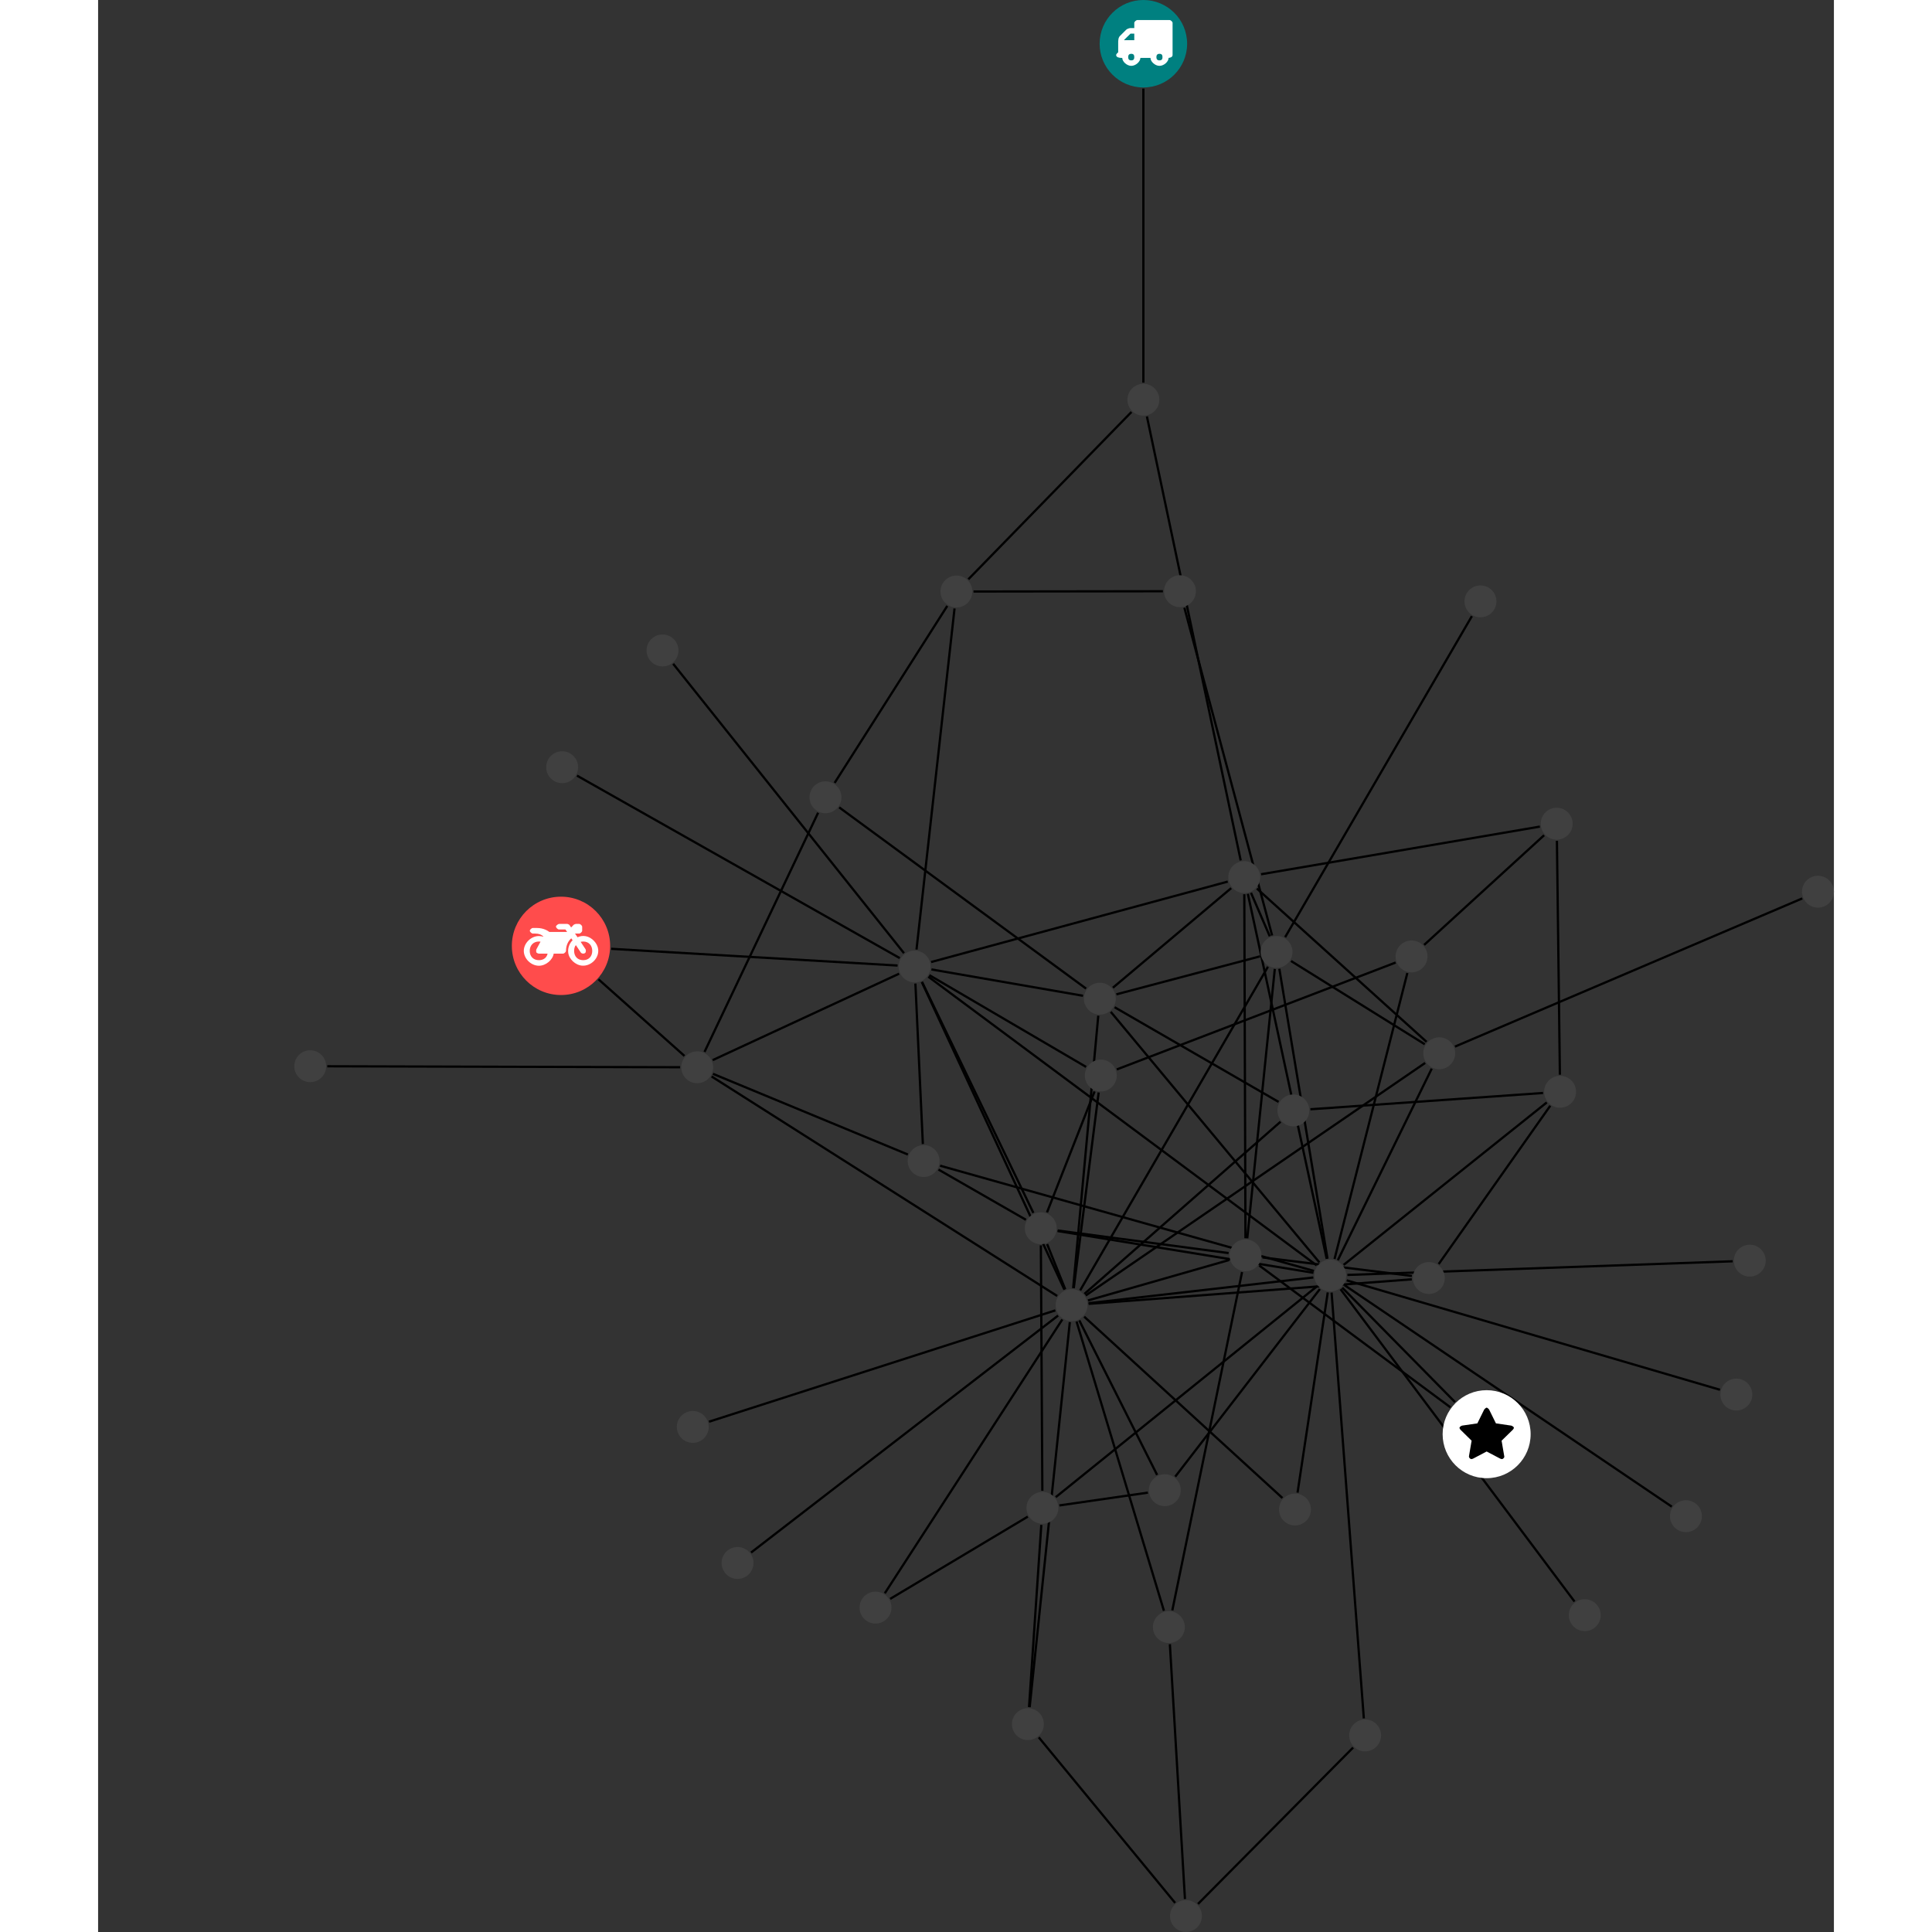 <?xml version="1.0" encoding="UTF-8"?>
<svg xmlns="http://www.w3.org/2000/svg" xmlns:xlink="http://www.w3.org/1999/xlink" width="341.384pt" height="341.384pt" viewBox="-34.666 0.000 306.719 341.384" version="1.1">
<rect x="-34.666" y="0.000" width="306.719" height="341.384" fill="#333333" stroke="none"/>
<defs>
<g>
<symbol overflow="visible" id="glyph0-0">
<path style="stroke:none;" d="M 1.422 -0.75 L 1.422 -7.922 L 3.562 -7.922 L 3.562 -0.891 L 1.422 -0.891 Z M 0.625 0 L 4.531 0 L 4.531 -8.812 L 0.438 -8.812 L 0.438 0 Z M 0.625 0 "/>
</symbol>
<symbol overflow="visible" id="glyph0-1">
<path style="stroke:none;" d="M 3.375 -0.844 C 3.375 -0.453 3.234 -0.266 2.844 -0.266 C 2.469 -0.266 2.297 -0.453 2.297 -0.844 C 2.297 -1.219 2.469 -1.422 2.844 -1.422 C 3.234 -1.422 3.375 -1.219 3.375 -0.844 Z M 1.594 -3.688 L 1.594 -3.859 C 1.594 -3.875 1.578 -3.875 1.594 -3.891 L 2.688 -4.969 C 2.703 -5 2.656 -4.984 2.688 -4.984 L 3.375 -4.984 L 3.375 -3.828 L 1.594 -3.828 Z M 8.359 -0.844 C 8.359 -0.453 8.219 -0.266 7.828 -0.266 C 7.453 -0.266 7.281 -0.453 7.281 -0.844 C 7.281 -1.219 7.453 -1.422 7.828 -1.422 C 8.219 -1.422 8.359 -1.219 8.359 -0.844 Z M 10.141 -6.891 C 10.141 -7.094 9.812 -7.391 9.609 -7.391 L 3.922 -7.391 C 3.719 -7.391 3.375 -7.094 3.375 -6.891 L 3.375 -5.969 L 2.672 -5.969 C 2.469 -5.969 2.078 -5.812 1.938 -5.672 L 0.844 -4.578 C 0.531 -4.266 0.531 -3.734 0.531 -3.328 L 0.531 -1.688 C 0.516 -1.688 0.172 -1.391 0.172 -1.203 C 0.172 -0.781 0.781 -0.703 1.062 -0.703 L 1.25 -0.703 C 1.25 -0.047 2.062 0.703 2.844 0.703 C 3.641 0.703 4.453 -0.047 4.453 -0.703 L 6.234 -0.703 C 6.234 -0.047 7.047 0.703 7.828 0.703 C 8.625 0.703 9.438 -0.047 9.438 -0.703 C 9.547 -0.703 10.141 -0.781 10.141 -1.203 Z M 10.141 -6.891 "/>
</symbol>
<symbol overflow="visible" id="glyph0-2">
<path style="stroke:none;" d="M 12.969 -2.906 C 12.844 -3.984 11.859 -5.016 10.781 -5.219 C 10.234 -5.328 9.703 -5.219 9.328 -5.031 L 8.875 -5.688 L 9.609 -5.688 C 9.812 -5.688 10.141 -5.984 10.141 -6.188 L 10.141 -6.891 C 10.141 -7.094 9.812 -7.391 9.609 -7.391 L 9.047 -7.391 C 8.969 -7.391 8.734 -7.312 8.656 -7.25 L 8.188 -6.766 L 7.891 -7.203 C 7.828 -7.281 7.594 -7.391 7.484 -7.391 L 6.078 -7.391 C 5.906 -7.391 5.547 -7.125 5.516 -6.953 C 5.484 -6.734 5.828 -6.406 6.047 -6.406 L 7.188 -6.406 L 7.484 -5.969 L 4.344 -5.969 C 4.141 -6.125 3.375 -6.672 2.141 -6.672 L 1.422 -6.672 C 1.219 -6.672 0.891 -6.375 0.891 -6.188 C 0.891 -5.984 1.219 -5.688 1.422 -5.688 L 1.781 -5.688 C 2.484 -5.688 2.906 -5.516 3.281 -5.188 L 3.25 -5.141 C 3.078 -5.188 2.797 -5.25 2.5 -5.25 C 1.109 -5.25 -0.172 -4 -0.172 -2.625 C -0.172 -1.25 1.109 0 2.5 0 C 3.75 0 4.953 -1.062 5.109 -2.141 L 6.766 -2.141 C 6.969 -2.141 7.281 -2.438 7.281 -2.625 C 7.281 -3.609 7.688 -4.391 8.219 -4.844 L 8.453 -4.5 C 7.969 -4.062 7.578 -3.203 7.672 -2.359 C 7.781 -1.172 8.969 -0.094 10.141 -0.016 C 11.703 0.094 13.156 -1.344 12.969 -2.906 Z M 2.5 -0.984 C 1.516 -0.984 0.875 -1.641 0.875 -2.625 C 0.875 -3.594 1.516 -4.281 2.5 -4.281 C 2.672 -4.281 2.844 -4.234 2.781 -4.25 L 2.047 -2.891 C 2 -2.781 2 -2.469 2.047 -2.359 C 2.125 -2.25 2.375 -2.141 2.5 -2.141 L 4.031 -2.141 C 3.891 -1.453 3.344 -0.984 2.5 -0.984 Z M 10.328 -0.984 C 9.344 -0.984 8.719 -1.641 8.719 -2.625 C 8.719 -3.109 8.859 -3.469 9.031 -3.641 L 9.906 -2.328 C 9.969 -2.219 10.203 -2.141 10.328 -2.141 C 10.391 -2.141 10.594 -2.188 10.641 -2.234 C 10.812 -2.344 10.844 -2.75 10.734 -2.922 L 9.875 -4.219 C 9.859 -4.219 10.094 -4.281 10.328 -4.281 C 11.297 -4.281 11.922 -3.594 11.922 -2.625 C 11.922 -1.641 11.297 -0.984 10.328 -0.984 Z M 10.328 -0.984 "/>
</symbol>
<symbol overflow="visible" id="glyph0-3">
<path style="stroke:none;" d="M 9.438 -5.078 C 9.438 -5.25 9.078 -5.453 8.938 -5.469 L 6.266 -5.859 L 5.078 -8.266 C 5.031 -8.375 4.75 -8.641 4.625 -8.641 C 4.5 -8.641 4.234 -8.375 4.172 -8.266 L 2.984 -5.859 L 0.312 -5.469 C 0.172 -5.453 -0.172 -5.25 -0.172 -5.078 C -0.172 -4.969 -0.062 -4.781 0.016 -4.719 L 1.969 -2.797 L 1.5 -0.062 C 1.5 -0.016 1.5 0.016 1.5 0.047 C 1.5 0.203 1.75 0.453 1.906 0.453 C 1.984 0.453 2.188 0.406 2.25 0.359 L 4.625 -0.891 L 7 0.359 C 7.062 0.406 7.266 0.453 7.344 0.453 C 7.5 0.453 7.75 0.203 7.75 0.047 C 7.75 0.016 7.75 -0.016 7.734 -0.062 L 7.266 -2.797 L 9.234 -4.719 C 9.297 -4.781 9.438 -4.969 9.438 -5.078 Z M 9.438 -5.078 "/>
</symbol>
</g>
<clipPath id="clip1">
  <path d="M 154 303 L 193 303 L 193 341.383 L 154 341.383 Z M 154 303 "/>
</clipPath>
<clipPath id="clip2">
  <path d="M 199 153 L 272.055 153 L 272.055 191 L 199 191 Z M 199 153 "/>
</clipPath>
<clipPath id="clip3">
  <path d="M 149 284 L 164 284 L 164 341.383 L 149 341.383 Z M 149 284 "/>
</clipPath>
<clipPath id="clip4">
  <path d="M 125 301 L 162 301 L 162 341.383 L 125 341.383 Z M 125 301 "/>
</clipPath>
<clipPath id="clip5">
  <path d="M 266 154 L 272.055 154 L 272.055 161 L 266 161 Z M 266 154 "/>
</clipPath>
<clipPath id="clip6">
  <path d="M 154 335 L 161 335 L 161 341.383 L 154 341.383 Z M 154 335 "/>
</clipPath>
</defs>
<g id="surface1">
<path style="fill:none;stroke-width:0.399;stroke-linecap:butt;stroke-linejoin:miter;stroke:rgb(0%,0%,0%);stroke-opacity:1;stroke-miterlimit:10;" d="M 0 -7.927 L 0 -59.884 " transform="matrix(1,0,0,-1,150.035,7.729)"/>
<path style="fill:none;stroke-width:0.399;stroke-linecap:butt;stroke-linejoin:miter;stroke:rgb(0%,0%,0%);stroke-opacity:1;stroke-miterlimit:10;" d="M -54.555 -130.607 L -34.652 -99.337 " transform="matrix(1,0,0,-1,150.035,7.729)"/>
<path style="fill:none;stroke-width:0.399;stroke-linecap:butt;stroke-linejoin:miter;stroke:rgb(0%,0%,0%);stroke-opacity:1;stroke-miterlimit:10;" d="M -53.742 -134.939 L -10.125 -166.955 " transform="matrix(1,0,0,-1,150.035,7.729)"/>
<path style="fill:none;stroke-width:0.399;stroke-linecap:butt;stroke-linejoin:miter;stroke:rgb(0%,0%,0%);stroke-opacity:1;stroke-miterlimit:10;" d="M -57.472 -135.88 L -77.543 -178.138 " transform="matrix(1,0,0,-1,150.035,7.729)"/>
<path style="fill:none;stroke-width:0.399;stroke-linecap:butt;stroke-linejoin:miter;stroke:rgb(0%,0%,0%);stroke-opacity:1;stroke-miterlimit:10;" d="M -100.078 -129.326 L -43.047 -161.568 " transform="matrix(1,0,0,-1,150.035,7.729)"/>
<path style="fill:none;stroke-width:0.399;stroke-linecap:butt;stroke-linejoin:miter;stroke:rgb(0%,0%,0%);stroke-opacity:1;stroke-miterlimit:10;" d="M -96.273 -165.322 L -81.09 -178.853 " transform="matrix(1,0,0,-1,150.035,7.729)"/>
<path style="fill:none;stroke-width:0.399;stroke-linecap:butt;stroke-linejoin:miter;stroke:rgb(0%,0%,0%);stroke-opacity:1;stroke-miterlimit:10;" d="M -94.035 -159.927 L -43.433 -162.88 " transform="matrix(1,0,0,-1,150.035,7.729)"/>
<path style="fill:none;stroke-width:0.399;stroke-linecap:butt;stroke-linejoin:miter;stroke:rgb(0%,0%,0%);stroke-opacity:1;stroke-miterlimit:10;" d="M -76.75 -243.486 L -15.555 -223.814 " transform="matrix(1,0,0,-1,150.035,7.729)"/>
<path style="fill:none;stroke-width:0.399;stroke-linecap:butt;stroke-linejoin:miter;stroke:rgb(0%,0%,0%);stroke-opacity:1;stroke-miterlimit:10;" d="M 104.137 -215.138 L 36.047 -217.552 " transform="matrix(1,0,0,-1,150.035,7.729)"/>
<path style="fill:none;stroke-width:0.399;stroke-linecap:butt;stroke-linejoin:miter;stroke:rgb(0%,0%,0%);stroke-opacity:1;stroke-miterlimit:10;" d="M -2.105 -65.064 L -30.926 -94.63 " transform="matrix(1,0,0,-1,150.035,7.729)"/>
<path style="fill:none;stroke-width:0.399;stroke-linecap:butt;stroke-linejoin:miter;stroke:rgb(0%,0%,0%);stroke-opacity:1;stroke-miterlimit:10;" d="M 0.625 -65.853 L 17.199 -144.306 " transform="matrix(1,0,0,-1,150.035,7.729)"/>
<path style="fill:none;stroke-width:0.399;stroke-linecap:butt;stroke-linejoin:miter;stroke:rgb(0%,0%,0%);stroke-opacity:1;stroke-miterlimit:10;" d="M 54.25 -240.943 L 20.473 -215.88 " transform="matrix(1,0,0,-1,150.035,7.729)"/>
<path style="fill:none;stroke-width:0.399;stroke-linecap:butt;stroke-linejoin:miter;stroke:rgb(0%,0%,0%);stroke-opacity:1;stroke-miterlimit:10;" d="M 55.059 -240.013 L 35.149 -219.806 " transform="matrix(1,0,0,-1,150.035,7.729)"/>
<path style="fill:none;stroke-width:0.399;stroke-linecap:butt;stroke-linejoin:miter;stroke:rgb(0%,0%,0%);stroke-opacity:1;stroke-miterlimit:10;" d="M -69.32 -266.607 L -15.07 -224.732 " transform="matrix(1,0,0,-1,150.035,7.729)"/>
<path style="fill:none;stroke-width:0.399;stroke-linecap:butt;stroke-linejoin:miter;stroke:rgb(0%,0%,0%);stroke-opacity:1;stroke-miterlimit:10;" d="M -83.086 -109.564 L -42.301 -160.697 " transform="matrix(1,0,0,-1,150.035,7.729)"/>
<path style="fill:none;stroke-width:0.399;stroke-linecap:butt;stroke-linejoin:miter;stroke:rgb(0%,0%,0%);stroke-opacity:1;stroke-miterlimit:10;" d="M 73.074 -140.837 L 73.598 -182.169 " transform="matrix(1,0,0,-1,150.035,7.729)"/>
<path style="fill:none;stroke-width:0.399;stroke-linecap:butt;stroke-linejoin:miter;stroke:rgb(0%,0%,0%);stroke-opacity:1;stroke-miterlimit:10;" d="M 70.809 -139.857 L 49.613 -159.236 " transform="matrix(1,0,0,-1,150.035,7.729)"/>
<path style="fill:none;stroke-width:0.399;stroke-linecap:butt;stroke-linejoin:miter;stroke:rgb(0%,0%,0%);stroke-opacity:1;stroke-miterlimit:10;" d="M 70.063 -138.33 L 20.801 -146.751 " transform="matrix(1,0,0,-1,150.035,7.729)"/>
<g clip-path="url(#clip1)" clip-rule="nonzero">
<path style="fill:none;stroke-width:0.399;stroke-linecap:butt;stroke-linejoin:miter;stroke:rgb(0%,0%,0%);stroke-opacity:1;stroke-miterlimit:10;" d="M 37.059 -301.064 L 9.652 -328.701 " transform="matrix(1,0,0,-1,150.035,7.729)"/>
</g>
<path style="fill:none;stroke-width:0.399;stroke-linecap:butt;stroke-linejoin:miter;stroke:rgb(0%,0%,0%);stroke-opacity:1;stroke-miterlimit:10;" d="M 38.957 -295.916 L 33.258 -220.666 " transform="matrix(1,0,0,-1,150.035,7.729)"/>
<path style="fill:none;stroke-width:0.399;stroke-linecap:butt;stroke-linejoin:miter;stroke:rgb(0%,0%,0%);stroke-opacity:1;stroke-miterlimit:10;" d="M 0.801 -256.017 L -14.848 -258.279 " transform="matrix(1,0,0,-1,150.035,7.729)"/>
<path style="fill:none;stroke-width:0.399;stroke-linecap:butt;stroke-linejoin:miter;stroke:rgb(0%,0%,0%);stroke-opacity:1;stroke-miterlimit:10;" d="M 2.43 -252.892 L -11.324 -225.583 " transform="matrix(1,0,0,-1,150.035,7.729)"/>
<path style="fill:none;stroke-width:0.399;stroke-linecap:butt;stroke-linejoin:miter;stroke:rgb(0%,0%,0%);stroke-opacity:1;stroke-miterlimit:10;" d="M 5.629 -253.197 L 31.188 -220.048 " transform="matrix(1,0,0,-1,150.035,7.729)"/>
<path style="fill:none;stroke-width:0.399;stroke-linecap:butt;stroke-linejoin:miter;stroke:rgb(0%,0%,0%);stroke-opacity:1;stroke-miterlimit:10;" d="M 76.184 -275.263 L 34.84 -220.072 " transform="matrix(1,0,0,-1,150.035,7.729)"/>
<path style="fill:none;stroke-width:0.399;stroke-linecap:butt;stroke-linejoin:miter;stroke:rgb(0%,0%,0%);stroke-opacity:1;stroke-miterlimit:10;" d="M -4.703 -181.24 L 44.57 -162.353 " transform="matrix(1,0,0,-1,150.035,7.729)"/>
<path style="fill:none;stroke-width:0.399;stroke-linecap:butt;stroke-linejoin:miter;stroke:rgb(0%,0%,0%);stroke-opacity:1;stroke-miterlimit:10;" d="M -8.625 -185.13 L -17.027 -206.498 " transform="matrix(1,0,0,-1,150.035,7.729)"/>
<path style="fill:none;stroke-width:0.399;stroke-linecap:butt;stroke-linejoin:miter;stroke:rgb(0%,0%,0%);stroke-opacity:1;stroke-miterlimit:10;" d="M -10.125 -180.794 L -37.816 -164.58 " transform="matrix(1,0,0,-1,150.035,7.729)"/>
<path style="fill:none;stroke-width:0.399;stroke-linecap:butt;stroke-linejoin:miter;stroke:rgb(0%,0%,0%);stroke-opacity:1;stroke-miterlimit:10;" d="M -7.902 -185.314 L -12.301 -219.896 " transform="matrix(1,0,0,-1,150.035,7.729)"/>
<g clip-path="url(#clip2)" clip-rule="nonzero">
<path style="fill:none;stroke-width:0.399;stroke-linecap:butt;stroke-linejoin:miter;stroke:rgb(0%,0%,0%);stroke-opacity:1;stroke-miterlimit:10;" d="M 116.426 -151.021 L 55.055 -177.205 " transform="matrix(1,0,0,-1,150.035,7.729)"/>
</g>
<path style="fill:none;stroke-width:0.399;stroke-linecap:butt;stroke-linejoin:miter;stroke:rgb(0%,0%,0%);stroke-opacity:1;stroke-miterlimit:10;" d="M 93.371 -258.498 L 35.531 -219.349 " transform="matrix(1,0,0,-1,150.035,7.729)"/>
<g clip-path="url(#clip3)" clip-rule="nonzero">
<path style="fill:none;stroke-width:0.399;stroke-linecap:butt;stroke-linejoin:miter;stroke:rgb(0%,0%,0%);stroke-opacity:1;stroke-miterlimit:10;" d="M 4.684 -282.798 L 7.348 -327.83 " transform="matrix(1,0,0,-1,150.035,7.729)"/>
</g>
<path style="fill:none;stroke-width:0.399;stroke-linecap:butt;stroke-linejoin:miter;stroke:rgb(0%,0%,0%);stroke-opacity:1;stroke-miterlimit:10;" d="M 5.113 -276.83 L 17.438 -217.041 " transform="matrix(1,0,0,-1,150.035,7.729)"/>
<path style="fill:none;stroke-width:0.399;stroke-linecap:butt;stroke-linejoin:miter;stroke:rgb(0%,0%,0%);stroke-opacity:1;stroke-miterlimit:10;" d="M 3.633 -276.896 L -11.808 -225.779 " transform="matrix(1,0,0,-1,150.035,7.729)"/>
<path style="fill:none;stroke-width:0.399;stroke-linecap:butt;stroke-linejoin:miter;stroke:rgb(0%,0%,0%);stroke-opacity:1;stroke-miterlimit:10;" d="M -41.613 -196.275 L -76.051 -182.017 " transform="matrix(1,0,0,-1,150.035,7.729)"/>
<path style="fill:none;stroke-width:0.399;stroke-linecap:butt;stroke-linejoin:miter;stroke:rgb(0%,0%,0%);stroke-opacity:1;stroke-miterlimit:10;" d="M -36.207 -198.931 L -20.75 -207.806 " transform="matrix(1,0,0,-1,150.035,7.729)"/>
<path style="fill:none;stroke-width:0.399;stroke-linecap:butt;stroke-linejoin:miter;stroke:rgb(0%,0%,0%);stroke-opacity:1;stroke-miterlimit:10;" d="M -38.965 -194.416 L -40.281 -166.068 " transform="matrix(1,0,0,-1,150.035,7.729)"/>
<path style="fill:none;stroke-width:0.399;stroke-linecap:butt;stroke-linejoin:miter;stroke:rgb(0%,0%,0%);stroke-opacity:1;stroke-miterlimit:10;" d="M -35.922 -198.248 L 30.125 -216.841 " transform="matrix(1,0,0,-1,150.035,7.729)"/>
<path style="fill:none;stroke-width:0.399;stroke-linecap:butt;stroke-linejoin:miter;stroke:rgb(0%,0%,0%);stroke-opacity:1;stroke-miterlimit:10;" d="M 71.899 -187.654 L 52.18 -215.634 " transform="matrix(1,0,0,-1,150.035,7.729)"/>
<path style="fill:none;stroke-width:0.399;stroke-linecap:butt;stroke-linejoin:miter;stroke:rgb(0%,0%,0%);stroke-opacity:1;stroke-miterlimit:10;" d="M 70.625 -185.4 L 29.516 -188.279 " transform="matrix(1,0,0,-1,150.035,7.729)"/>
<path style="fill:none;stroke-width:0.399;stroke-linecap:butt;stroke-linejoin:miter;stroke:rgb(0%,0%,0%);stroke-opacity:1;stroke-miterlimit:10;" d="M 71.278 -187.072 L 35.387 -215.775 " transform="matrix(1,0,0,-1,150.035,7.729)"/>
<g clip-path="url(#clip4)" clip-rule="nonzero">
<path style="fill:none;stroke-width:0.399;stroke-linecap:butt;stroke-linejoin:miter;stroke:rgb(0%,0%,0%);stroke-opacity:1;stroke-miterlimit:10;" d="M 5.61 -328.513 L -18.484 -299.259 " transform="matrix(1,0,0,-1,150.035,7.729)"/>
</g>
<path style="fill:none;stroke-width:0.399;stroke-linecap:butt;stroke-linejoin:miter;stroke:rgb(0%,0%,0%);stroke-opacity:1;stroke-miterlimit:10;" d="M 58.047 -101.142 L 25.047 -157.876 " transform="matrix(1,0,0,-1,150.035,7.729)"/>
<path style="fill:none;stroke-width:0.399;stroke-linecap:butt;stroke-linejoin:miter;stroke:rgb(0%,0%,0%);stroke-opacity:1;stroke-miterlimit:10;" d="M -144.203 -180.681 L -81.855 -180.853 " transform="matrix(1,0,0,-1,150.035,7.729)"/>
<path style="fill:none;stroke-width:0.399;stroke-linecap:butt;stroke-linejoin:miter;stroke:rgb(0%,0%,0%);stroke-opacity:1;stroke-miterlimit:10;" d="M 24.567 -256.966 L -10.457 -224.927 " transform="matrix(1,0,0,-1,150.035,7.729)"/>
<path style="fill:none;stroke-width:0.399;stroke-linecap:butt;stroke-linejoin:miter;stroke:rgb(0%,0%,0%);stroke-opacity:1;stroke-miterlimit:10;" d="M 27.242 -256.021 L 32.582 -220.642 " transform="matrix(1,0,0,-1,150.035,7.729)"/>
<path style="fill:none;stroke-width:0.399;stroke-linecap:butt;stroke-linejoin:miter;stroke:rgb(0%,0%,0%);stroke-opacity:1;stroke-miterlimit:10;" d="M -30.015 -96.791 L 3.449 -96.744 " transform="matrix(1,0,0,-1,150.035,7.729)"/>
<path style="fill:none;stroke-width:0.399;stroke-linecap:butt;stroke-linejoin:miter;stroke:rgb(0%,0%,0%);stroke-opacity:1;stroke-miterlimit:10;" d="M -33.367 -99.791 L -40.086 -160.056 " transform="matrix(1,0,0,-1,150.035,7.729)"/>
<path style="fill:none;stroke-width:0.399;stroke-linecap:butt;stroke-linejoin:miter;stroke:rgb(0%,0%,0%);stroke-opacity:1;stroke-miterlimit:10;" d="M -20.426 -260.259 L -44.742 -274.791 " transform="matrix(1,0,0,-1,150.035,7.729)"/>
<path style="fill:none;stroke-width:0.399;stroke-linecap:butt;stroke-linejoin:miter;stroke:rgb(0%,0%,0%);stroke-opacity:1;stroke-miterlimit:10;" d="M -18.035 -261.72 L -20.203 -293.919 " transform="matrix(1,0,0,-1,150.035,7.729)"/>
<path style="fill:none;stroke-width:0.399;stroke-linecap:butt;stroke-linejoin:miter;stroke:rgb(0%,0%,0%);stroke-opacity:1;stroke-miterlimit:10;" d="M -17.851 -255.693 L -18.113 -212.326 " transform="matrix(1,0,0,-1,150.035,7.729)"/>
<path style="fill:none;stroke-width:0.399;stroke-linecap:butt;stroke-linejoin:miter;stroke:rgb(0%,0%,0%);stroke-opacity:1;stroke-miterlimit:10;" d="M -15.484 -256.814 L 30.684 -219.552 " transform="matrix(1,0,0,-1,150.035,7.729)"/>
<path style="fill:none;stroke-width:0.399;stroke-linecap:butt;stroke-linejoin:miter;stroke:rgb(0%,0%,0%);stroke-opacity:1;stroke-miterlimit:10;" d="M -5.078 -170.251 L 23.891 -186.978 " transform="matrix(1,0,0,-1,150.035,7.729)"/>
<path style="fill:none;stroke-width:0.399;stroke-linecap:butt;stroke-linejoin:miter;stroke:rgb(0%,0%,0%);stroke-opacity:1;stroke-miterlimit:10;" d="M -5.383 -166.798 L 15.516 -149.205 " transform="matrix(1,0,0,-1,150.035,7.729)"/>
<path style="fill:none;stroke-width:0.399;stroke-linecap:butt;stroke-linejoin:miter;stroke:rgb(0%,0%,0%);stroke-opacity:1;stroke-miterlimit:10;" d="M -4.773 -167.97 L 20.61 -161.255 " transform="matrix(1,0,0,-1,150.035,7.729)"/>
<path style="fill:none;stroke-width:0.399;stroke-linecap:butt;stroke-linejoin:miter;stroke:rgb(0%,0%,0%);stroke-opacity:1;stroke-miterlimit:10;" d="M -10.664 -168.224 L -37.445 -163.572 " transform="matrix(1,0,0,-1,150.035,7.729)"/>
<path style="fill:none;stroke-width:0.399;stroke-linecap:butt;stroke-linejoin:miter;stroke:rgb(0%,0%,0%);stroke-opacity:1;stroke-miterlimit:10;" d="M -7.969 -171.744 L -12.406 -219.884 " transform="matrix(1,0,0,-1,150.035,7.729)"/>
<path style="fill:none;stroke-width:0.399;stroke-linecap:butt;stroke-linejoin:miter;stroke:rgb(0%,0%,0%);stroke-opacity:1;stroke-miterlimit:10;" d="M -5.762 -171.06 L 31.102 -215.341 " transform="matrix(1,0,0,-1,150.035,7.729)"/>
<path style="fill:none;stroke-width:0.399;stroke-linecap:butt;stroke-linejoin:miter;stroke:rgb(0%,0%,0%);stroke-opacity:1;stroke-miterlimit:10;" d="M 47.445 -217.728 L 21.043 -214.455 " transform="matrix(1,0,0,-1,150.035,7.729)"/>
<path style="fill:none;stroke-width:0.399;stroke-linecap:butt;stroke-linejoin:miter;stroke:rgb(0%,0%,0%);stroke-opacity:1;stroke-miterlimit:10;" d="M 47.43 -218.326 L -9.672 -222.662 " transform="matrix(1,0,0,-1,150.035,7.729)"/>
<path style="fill:none;stroke-width:0.399;stroke-linecap:butt;stroke-linejoin:miter;stroke:rgb(0%,0%,0%);stroke-opacity:1;stroke-miterlimit:10;" d="M 24.238 -190.478 L -10.414 -220.9 " transform="matrix(1,0,0,-1,150.035,7.729)"/>
<path style="fill:none;stroke-width:0.399;stroke-linecap:butt;stroke-linejoin:miter;stroke:rgb(0%,0%,0%);stroke-opacity:1;stroke-miterlimit:10;" d="M -45.691 -273.806 L -14.324 -225.419 " transform="matrix(1,0,0,-1,150.035,7.729)"/>
<path style="fill:none;stroke-width:0.399;stroke-linecap:butt;stroke-linejoin:miter;stroke:rgb(0%,0%,0%);stroke-opacity:1;stroke-miterlimit:10;" d="M 101.887 -237.845 L 35.926 -218.509 " transform="matrix(1,0,0,-1,150.035,7.729)"/>
<path style="fill:none;stroke-width:0.399;stroke-linecap:butt;stroke-linejoin:miter;stroke:rgb(0%,0%,0%);stroke-opacity:1;stroke-miterlimit:10;" d="M -20.09 -293.927 L -12.996 -225.888 " transform="matrix(1,0,0,-1,150.035,7.729)"/>
<path style="fill:none;stroke-width:0.399;stroke-linecap:butt;stroke-linejoin:miter;stroke:rgb(0%,0%,0%);stroke-opacity:1;stroke-miterlimit:10;" d="M 50.043 -176.365 L 20.063 -149.283 " transform="matrix(1,0,0,-1,150.035,7.729)"/>
<path style="fill:none;stroke-width:0.399;stroke-linecap:butt;stroke-linejoin:miter;stroke:rgb(0%,0%,0%);stroke-opacity:1;stroke-miterlimit:10;" d="M 49.719 -176.791 L 26.09 -162.08 " transform="matrix(1,0,0,-1,150.035,7.729)"/>
<path style="fill:none;stroke-width:0.399;stroke-linecap:butt;stroke-linejoin:miter;stroke:rgb(0%,0%,0%);stroke-opacity:1;stroke-miterlimit:10;" d="M 49.789 -180.091 L -10.191 -221.185 " transform="matrix(1,0,0,-1,150.035,7.729)"/>
<path style="fill:none;stroke-width:0.399;stroke-linecap:butt;stroke-linejoin:miter;stroke:rgb(0%,0%,0%);stroke-opacity:1;stroke-miterlimit:10;" d="M 50.953 -181.099 L 34.36 -214.947 " transform="matrix(1,0,0,-1,150.035,7.729)"/>
<path style="fill:none;stroke-width:0.399;stroke-linecap:butt;stroke-linejoin:miter;stroke:rgb(0%,0%,0%);stroke-opacity:1;stroke-miterlimit:10;" d="M 7.246 -99.654 L 22.746 -157.568 " transform="matrix(1,0,0,-1,150.035,7.729)"/>
<path style="fill:none;stroke-width:0.399;stroke-linecap:butt;stroke-linejoin:miter;stroke:rgb(0%,0%,0%);stroke-opacity:1;stroke-miterlimit:10;" d="M 46.645 -164.197 L 33.778 -214.736 " transform="matrix(1,0,0,-1,150.035,7.729)"/>
<path style="fill:none;stroke-width:0.399;stroke-linecap:butt;stroke-linejoin:miter;stroke:rgb(0%,0%,0%);stroke-opacity:1;stroke-miterlimit:10;" d="M 18.039 -211.068 L 17.836 -150.279 " transform="matrix(1,0,0,-1,150.035,7.729)"/>
<path style="fill:none;stroke-width:0.399;stroke-linecap:butt;stroke-linejoin:miter;stroke:rgb(0%,0%,0%);stroke-opacity:1;stroke-miterlimit:10;" d="M 15.059 -213.689 L -15.14 -209.701 " transform="matrix(1,0,0,-1,150.035,7.729)"/>
<path style="fill:none;stroke-width:0.399;stroke-linecap:butt;stroke-linejoin:miter;stroke:rgb(0%,0%,0%);stroke-opacity:1;stroke-miterlimit:10;" d="M 18.356 -211.083 L 23.223 -163.486 " transform="matrix(1,0,0,-1,150.035,7.729)"/>
<path style="fill:none;stroke-width:0.399;stroke-linecap:butt;stroke-linejoin:miter;stroke:rgb(0%,0%,0%);stroke-opacity:1;stroke-miterlimit:10;" d="M 15.149 -214.916 L -9.781 -222.056 " transform="matrix(1,0,0,-1,150.035,7.729)"/>
<path style="fill:none;stroke-width:0.399;stroke-linecap:butt;stroke-linejoin:miter;stroke:rgb(0%,0%,0%);stroke-opacity:1;stroke-miterlimit:10;" d="M -76.101 -179.591 L -43.16 -164.322 " transform="matrix(1,0,0,-1,150.035,7.729)"/>
<path style="fill:none;stroke-width:0.399;stroke-linecap:butt;stroke-linejoin:miter;stroke:rgb(0%,0%,0%);stroke-opacity:1;stroke-miterlimit:10;" d="M -76.293 -182.482 L -15.23 -221.271 " transform="matrix(1,0,0,-1,150.035,7.729)"/>
<path style="fill:none;stroke-width:0.399;stroke-linecap:butt;stroke-linejoin:miter;stroke:rgb(0%,0%,0%);stroke-opacity:1;stroke-miterlimit:10;" d="M 19.02 -150.033 L 22.332 -157.712 " transform="matrix(1,0,0,-1,150.035,7.729)"/>
<path style="fill:none;stroke-width:0.399;stroke-linecap:butt;stroke-linejoin:miter;stroke:rgb(0%,0%,0%);stroke-opacity:1;stroke-miterlimit:10;" d="M 14.91 -148.048 L -37.508 -162.263 " transform="matrix(1,0,0,-1,150.035,7.729)"/>
<path style="fill:none;stroke-width:0.399;stroke-linecap:butt;stroke-linejoin:miter;stroke:rgb(0%,0%,0%);stroke-opacity:1;stroke-miterlimit:10;" d="M 18.461 -150.208 L 32.395 -214.708 " transform="matrix(1,0,0,-1,150.035,7.729)"/>
<path style="fill:none;stroke-width:0.399;stroke-linecap:butt;stroke-linejoin:miter;stroke:rgb(0%,0%,0%);stroke-opacity:1;stroke-miterlimit:10;" d="M -19.441 -206.587 L -39.109 -165.775 " transform="matrix(1,0,0,-1,150.035,7.729)"/>
<path style="fill:none;stroke-width:0.399;stroke-linecap:butt;stroke-linejoin:miter;stroke:rgb(0%,0%,0%);stroke-opacity:1;stroke-miterlimit:10;" d="M -17.008 -212.107 L -13.805 -220.087 " transform="matrix(1,0,0,-1,150.035,7.729)"/>
<path style="fill:none;stroke-width:0.399;stroke-linecap:butt;stroke-linejoin:miter;stroke:rgb(0%,0%,0%);stroke-opacity:1;stroke-miterlimit:10;" d="M -15.152 -209.794 L 30.051 -217.173 " transform="matrix(1,0,0,-1,150.035,7.729)"/>
<path style="fill:none;stroke-width:0.399;stroke-linecap:butt;stroke-linejoin:miter;stroke:rgb(0%,0%,0%);stroke-opacity:1;stroke-miterlimit:10;" d="M 22.012 -163.095 L -11.168 -220.279 " transform="matrix(1,0,0,-1,150.035,7.729)"/>
<path style="fill:none;stroke-width:0.399;stroke-linecap:butt;stroke-linejoin:miter;stroke:rgb(0%,0%,0%);stroke-opacity:1;stroke-miterlimit:10;" d="M 24.024 -163.458 L 32.535 -214.681 " transform="matrix(1,0,0,-1,150.035,7.729)"/>
<path style="fill:none;stroke-width:0.399;stroke-linecap:butt;stroke-linejoin:miter;stroke:rgb(0%,0%,0%);stroke-opacity:1;stroke-miterlimit:10;" d="M -39.152 -165.791 L -13.953 -220.15 " transform="matrix(1,0,0,-1,150.035,7.729)"/>
<path style="fill:none;stroke-width:0.399;stroke-linecap:butt;stroke-linejoin:miter;stroke:rgb(0%,0%,0%);stroke-opacity:1;stroke-miterlimit:10;" d="M -38 -164.853 L 30.61 -215.857 " transform="matrix(1,0,0,-1,150.035,7.729)"/>
<path style="fill:none;stroke-width:0.399;stroke-linecap:butt;stroke-linejoin:miter;stroke:rgb(0%,0%,0%);stroke-opacity:1;stroke-miterlimit:10;" d="M -9.683 -222.544 L 30.031 -218.001 " transform="matrix(1,0,0,-1,150.035,7.729)"/>
<path style=" stroke:none;fill-rule:nonzero;fill:rgb(0%,50%,50%);fill-opacity:1;" d="M 157.766 7.73 C 157.766 3.461 154.305 0 150.035 0 C 145.766 0 142.305 3.461 142.305 7.73 C 142.305 11.996 145.766 15.457 150.035 15.457 C 154.305 15.457 157.766 11.996 157.766 7.73 Z M 157.766 7.73 "/>
<g style="fill:rgb(100%,100%,100%);fill-opacity:1;">
  <use xlink:href="#glyph0-1" x="145.054" y="10.932"/>
</g>
<path style=" stroke:none;fill-rule:nonzero;fill:rgb(25%,25%,25%);fill-opacity:1;" d="M 96.68 140.879 C 96.68 139.324 95.418 138.062 93.859 138.062 C 92.305 138.062 91.043 139.324 91.043 140.879 C 91.043 142.438 92.305 143.699 93.859 143.699 C 95.418 143.699 96.68 142.438 96.68 140.879 Z M 96.68 140.879 "/>
<path style=" stroke:none;fill-rule:nonzero;fill:rgb(25%,25%,25%);fill-opacity:1;" d="M 50.152 135.566 C 50.152 134.008 48.891 132.746 47.332 132.746 C 45.777 132.746 44.516 134.008 44.516 135.566 C 44.516 137.121 45.777 138.383 47.332 138.383 C 48.891 138.383 50.152 137.121 50.152 135.566 Z M 50.152 135.566 "/>
<path style=" stroke:none;fill-rule:nonzero;fill:rgb(100%,29.999%,29.999%);fill-opacity:1;" d="M 55.816 167.133 C 55.816 162.336 51.93 158.445 47.133 158.445 C 42.332 158.445 38.445 162.336 38.445 167.133 C 38.445 171.93 42.332 175.82 47.133 175.82 C 51.93 175.82 55.816 171.93 55.816 167.133 Z M 55.816 167.133 "/>
<g style="fill:rgb(100%,100%,100%);fill-opacity:1;">
  <use xlink:href="#glyph0-2" x="40.73" y="170.646"/>
</g>
<path style=" stroke:none;fill-rule:nonzero;fill:rgb(25%,25%,25%);fill-opacity:1;" d="M 73.23 252.137 C 73.23 250.582 71.969 249.32 70.414 249.32 C 68.855 249.32 67.594 250.582 67.594 252.137 C 67.594 253.695 68.855 254.953 70.414 254.953 C 71.969 254.953 73.23 253.695 73.23 252.137 Z M 73.23 252.137 "/>
<path style=" stroke:none;fill-rule:nonzero;fill:rgb(25%,25%,25%);fill-opacity:1;" d="M 260.004 222.758 C 260.004 221.203 258.742 219.941 257.184 219.941 C 255.629 219.941 254.367 221.203 254.367 222.758 C 254.367 224.312 255.629 225.574 257.184 225.574 C 258.742 225.574 260.004 224.312 260.004 222.758 Z M 260.004 222.758 "/>
<path style=" stroke:none;fill-rule:nonzero;fill:rgb(25%,25%,25%);fill-opacity:1;" d="M 152.852 70.629 C 152.852 69.074 151.59 67.812 150.035 67.812 C 148.48 67.812 147.219 69.074 147.219 70.629 C 147.219 72.184 148.48 73.445 150.035 73.445 C 151.59 73.445 152.852 72.184 152.852 70.629 Z M 152.852 70.629 "/>
<path style=" stroke:none;fill-rule:nonzero;fill:rgb(100%,100%,100%);fill-opacity:1;" d="M 218.465 253.418 C 218.465 249.125 214.984 245.645 210.691 245.645 C 206.395 245.645 202.914 249.125 202.914 253.418 C 202.914 257.715 206.395 261.195 210.691 261.195 C 214.984 261.195 218.465 257.715 218.465 253.418 Z M 218.465 253.418 "/>
<g style="fill:rgb(0%,0%,0%);fill-opacity:1;">
  <use xlink:href="#glyph0-3" x="206.067" y="257.369"/>
</g>
<path style=" stroke:none;fill-rule:nonzero;fill:rgb(25%,25%,25%);fill-opacity:1;" d="M 81.145 276.18 C 81.145 274.621 79.883 273.359 78.324 273.359 C 76.77 273.359 75.508 274.621 75.508 276.18 C 75.508 277.734 76.77 278.996 78.324 278.996 C 79.883 278.996 81.145 277.734 81.145 276.18 Z M 81.145 276.18 "/>
<path style=" stroke:none;fill-rule:nonzero;fill:rgb(25%,25%,25%);fill-opacity:1;" d="M 67.887 114.934 C 67.887 113.379 66.625 112.117 65.07 112.117 C 63.512 112.117 62.25 113.379 62.25 114.934 C 62.25 116.492 63.512 117.754 65.07 117.754 C 66.625 117.754 67.887 116.492 67.887 114.934 Z M 67.887 114.934 "/>
<path style=" stroke:none;fill-rule:nonzero;fill:rgb(25%,25%,25%);fill-opacity:1;" d="M 225.887 145.551 C 225.887 143.992 224.625 142.73 223.07 142.73 C 221.512 142.73 220.25 143.992 220.25 145.551 C 220.25 147.105 221.512 148.367 223.07 148.367 C 224.625 148.367 225.887 147.105 225.887 145.551 Z M 225.887 145.551 "/>
<path style=" stroke:none;fill-rule:nonzero;fill:rgb(25%,25%,25%);fill-opacity:1;" d="M 192.039 306.648 C 192.039 305.09 190.777 303.828 189.219 303.828 C 187.664 303.828 186.402 305.09 186.402 306.648 C 186.402 308.203 187.664 309.465 189.219 309.465 C 190.777 309.465 192.039 308.203 192.039 306.648 Z M 192.039 306.648 "/>
<path style=" stroke:none;fill-rule:nonzero;fill:rgb(25%,25%,25%);fill-opacity:1;" d="M 156.641 263.312 C 156.641 261.758 155.379 260.496 153.82 260.496 C 152.266 260.496 151.004 261.758 151.004 263.312 C 151.004 264.871 152.266 266.133 153.82 266.133 C 155.379 266.133 156.641 264.871 156.641 263.312 Z M 156.641 263.312 "/>
<path style=" stroke:none;fill-rule:nonzero;fill:rgb(25%,25%,25%);fill-opacity:1;" d="M 230.848 285.402 C 230.848 283.844 229.586 282.582 228.027 282.582 C 226.473 282.582 225.211 283.844 225.211 285.402 C 225.211 286.957 226.473 288.219 228.027 288.219 C 229.586 288.219 230.848 286.957 230.848 285.402 Z M 230.848 285.402 "/>
<path style=" stroke:none;fill-rule:nonzero;fill:rgb(25%,25%,25%);fill-opacity:1;" d="M 145.332 190.047 C 145.332 188.492 144.07 187.23 142.516 187.23 C 140.957 187.23 139.695 188.492 139.695 190.047 C 139.695 191.602 140.957 192.863 142.516 192.863 C 144.07 192.863 145.332 191.602 145.332 190.047 Z M 145.332 190.047 "/>
<g clip-path="url(#clip5)" clip-rule="nonzero">
<path style=" stroke:none;fill-rule:nonzero;fill:rgb(25%,25%,25%);fill-opacity:1;" d="M 272.055 157.562 C 272.055 156.008 270.793 154.746 269.234 154.746 C 267.68 154.746 266.418 156.008 266.418 157.562 C 266.418 159.121 267.68 160.383 269.234 160.383 C 270.793 160.383 272.055 159.121 272.055 157.562 Z M 272.055 157.562 "/>
</g>
<path style=" stroke:none;fill-rule:nonzero;fill:rgb(25%,25%,25%);fill-opacity:1;" d="M 248.723 267.91 C 248.723 266.355 247.461 265.094 245.906 265.094 C 244.348 265.094 243.086 266.355 243.086 267.91 C 243.086 269.469 244.348 270.73 245.906 270.73 C 247.461 270.73 248.723 269.469 248.723 267.91 Z M 248.723 267.91 "/>
<path style=" stroke:none;fill-rule:nonzero;fill:rgb(25%,25%,25%);fill-opacity:1;" d="M 157.359 287.512 C 157.359 285.957 156.098 284.695 154.539 284.695 C 152.984 284.695 151.723 285.957 151.723 287.512 C 151.723 289.07 152.984 290.328 154.539 290.328 C 156.098 290.328 157.359 289.07 157.359 287.512 Z M 157.359 287.512 "/>
<path style=" stroke:none;fill-rule:nonzero;fill:rgb(25%,25%,25%);fill-opacity:1;" d="M 114.027 205.156 C 114.027 203.598 112.766 202.336 111.211 202.336 C 109.652 202.336 108.391 203.598 108.391 205.156 C 108.391 206.711 109.652 207.973 111.211 207.973 C 112.766 207.973 114.027 206.711 114.027 205.156 Z M 114.027 205.156 "/>
<path style=" stroke:none;fill-rule:nonzero;fill:rgb(25%,25%,25%);fill-opacity:1;" d="M 226.488 192.914 C 226.488 191.359 225.227 190.098 223.672 190.098 C 222.113 190.098 220.852 191.359 220.852 192.914 C 220.852 194.473 222.113 195.734 223.672 195.734 C 225.227 195.734 226.488 194.473 226.488 192.914 Z M 226.488 192.914 "/>
<g clip-path="url(#clip6)" clip-rule="nonzero">
<path style=" stroke:none;fill-rule:nonzero;fill:rgb(25%,25%,25%);fill-opacity:1;" d="M 160.379 338.566 C 160.379 337.008 159.117 335.746 157.562 335.746 C 156.004 335.746 154.742 337.008 154.742 338.566 C 154.742 340.121 156.004 341.383 157.562 341.383 C 159.117 341.383 160.379 340.121 160.379 338.566 Z M 160.379 338.566 "/>
</g>
<path style=" stroke:none;fill-rule:nonzero;fill:rgb(25%,25%,25%);fill-opacity:1;" d="M 212.418 106.262 C 212.418 104.707 211.156 103.445 209.598 103.445 C 208.043 103.445 206.781 104.707 206.781 106.262 C 206.781 107.82 208.043 109.078 209.598 109.078 C 211.156 109.078 212.418 107.82 212.418 106.262 Z M 212.418 106.262 "/>
<path style=" stroke:none;fill-rule:nonzero;fill:rgb(25%,25%,25%);fill-opacity:1;" d="M 5.637 188.398 C 5.637 186.844 4.375 185.582 2.816 185.582 C 1.262 185.582 0 186.844 0 188.398 C 0 189.957 1.262 191.219 2.816 191.219 C 4.375 191.219 5.637 189.957 5.637 188.398 Z M 5.637 188.398 "/>
<path style=" stroke:none;fill-rule:nonzero;fill:rgb(25%,25%,25%);fill-opacity:1;" d="M 179.645 266.73 C 179.645 265.172 178.383 263.91 176.828 263.91 C 175.27 263.91 174.008 265.172 174.008 266.73 C 174.008 268.285 175.27 269.547 176.828 269.547 C 178.383 269.547 179.645 268.285 179.645 266.73 Z M 179.645 266.73 "/>
<path style=" stroke:none;fill-rule:nonzero;fill:rgb(25%,25%,25%);fill-opacity:1;" d="M 119.82 104.52 C 119.82 102.965 118.559 101.703 117.004 101.703 C 115.445 101.703 114.184 102.965 114.184 104.52 C 114.184 106.078 115.445 107.34 117.004 107.34 C 118.559 107.34 119.82 106.078 119.82 104.52 Z M 119.82 104.52 "/>
<path style=" stroke:none;fill-rule:nonzero;fill:rgb(25%,25%,25%);fill-opacity:1;" d="M 135.02 266.438 C 135.02 264.879 133.758 263.617 132.203 263.617 C 130.645 263.617 129.383 264.879 129.383 266.438 C 129.383 267.992 130.645 269.254 132.203 269.254 C 133.758 269.254 135.02 267.992 135.02 266.438 Z M 135.02 266.438 "/>
<path style=" stroke:none;fill-rule:nonzero;fill:rgb(25%,25%,25%);fill-opacity:1;" d="M 145.16 176.469 C 145.16 174.91 143.898 173.648 142.344 173.648 C 140.789 173.648 139.527 174.91 139.527 176.469 C 139.527 178.023 140.789 179.285 142.344 179.285 C 143.898 179.285 145.16 178.023 145.16 176.469 Z M 145.16 176.469 "/>
<path style=" stroke:none;fill-rule:nonzero;fill:rgb(25%,25%,25%);fill-opacity:1;" d="M 203.293 225.824 C 203.293 224.27 202.031 223.008 200.477 223.008 C 198.918 223.008 197.656 224.27 197.656 225.824 C 197.656 227.383 198.918 228.645 200.477 228.645 C 202.031 228.645 203.293 227.383 203.293 225.824 Z M 203.293 225.824 "/>
<path style=" stroke:none;fill-rule:nonzero;fill:rgb(25%,25%,25%);fill-opacity:1;" d="M 179.359 196.215 C 179.359 194.656 178.098 193.395 176.539 193.395 C 174.984 193.395 173.723 194.656 173.723 196.215 C 173.723 197.77 174.984 199.031 176.539 199.031 C 178.098 199.031 179.359 197.77 179.359 196.215 Z M 179.359 196.215 "/>
<path style=" stroke:none;fill-rule:nonzero;fill:rgb(25%,25%,25%);fill-opacity:1;" d="M 105.523 284.066 C 105.523 282.508 104.262 281.246 102.703 281.246 C 101.148 281.246 99.887 282.508 99.887 284.066 C 99.887 285.621 101.148 286.883 102.703 286.883 C 104.262 286.883 105.523 285.621 105.523 284.066 Z M 105.523 284.066 "/>
<path style=" stroke:none;fill-rule:nonzero;fill:rgb(25%,25%,25%);fill-opacity:1;" d="M 257.633 246.422 C 257.633 244.863 256.371 243.602 254.816 243.602 C 253.258 243.602 251.996 244.863 251.996 246.422 C 251.996 247.977 253.258 249.238 254.816 249.238 C 256.371 249.238 257.633 247.977 257.633 246.422 Z M 257.633 246.422 "/>
<path style=" stroke:none;fill-rule:nonzero;fill:rgb(25%,25%,25%);fill-opacity:1;" d="M 132.449 304.652 C 132.449 303.098 131.188 301.836 129.633 301.836 C 128.074 301.836 126.812 303.098 126.812 304.652 C 126.812 306.211 128.074 307.473 129.633 307.473 C 131.188 307.473 132.449 306.211 132.449 304.652 Z M 132.449 304.652 "/>
<path style=" stroke:none;fill-rule:nonzero;fill:rgb(25%,25%,25%);fill-opacity:1;" d="M 205.133 186.113 C 205.133 184.559 203.871 183.297 202.316 183.297 C 200.758 183.297 199.496 184.559 199.496 186.113 C 199.496 187.672 200.758 188.934 202.316 188.934 C 203.871 188.934 205.133 187.672 205.133 186.113 Z M 205.133 186.113 "/>
<path style=" stroke:none;fill-rule:nonzero;fill:rgb(25%,25%,25%);fill-opacity:1;" d="M 159.32 104.469 C 159.32 102.91 158.059 101.648 156.504 101.648 C 154.945 101.648 153.684 102.91 153.684 104.469 C 153.684 106.023 154.945 107.285 156.504 107.285 C 158.059 107.285 159.32 106.023 159.32 104.469 Z M 159.32 104.469 "/>
<path style=" stroke:none;fill-rule:nonzero;fill:rgb(25%,25%,25%);fill-opacity:1;" d="M 200.242 169 C 200.242 167.441 198.98 166.18 197.422 166.18 C 195.867 166.18 194.605 167.441 194.605 169 C 194.605 170.555 195.867 171.816 197.422 171.816 C 198.98 171.816 200.242 170.555 200.242 169 Z M 200.242 169 "/>
<path style=" stroke:none;fill-rule:nonzero;fill:rgb(25%,25%,25%);fill-opacity:1;" d="M 170.902 221.809 C 170.902 220.254 169.641 218.992 168.086 218.992 C 166.527 218.992 165.266 220.254 165.266 221.809 C 165.266 223.367 166.527 224.629 168.086 224.629 C 169.641 224.629 170.902 223.367 170.902 221.809 Z M 170.902 221.809 "/>
<path style=" stroke:none;fill-rule:nonzero;fill:rgb(25%,25%,25%);fill-opacity:1;" d="M 74.016 188.59 C 74.016 187.031 72.754 185.77 71.195 185.77 C 69.641 185.77 68.379 187.031 68.379 188.59 C 68.379 190.145 69.641 191.406 71.195 191.406 C 72.754 191.406 74.016 190.145 74.016 188.59 Z M 74.016 188.59 "/>
<path style=" stroke:none;fill-rule:nonzero;fill:rgb(25%,25%,25%);fill-opacity:1;" d="M 170.68 154.988 C 170.68 153.43 169.418 152.168 167.859 152.168 C 166.305 152.168 165.043 153.43 165.043 154.988 C 165.043 156.543 166.305 157.805 167.859 157.805 C 169.418 157.805 170.68 156.543 170.68 154.988 Z M 170.68 154.988 "/>
<path style=" stroke:none;fill-rule:nonzero;fill:rgb(25%,25%,25%);fill-opacity:1;" d="M 134.723 217.031 C 134.723 215.477 133.461 214.215 131.902 214.215 C 130.348 214.215 129.086 215.477 129.086 217.031 C 129.086 218.59 130.348 219.852 131.902 219.852 C 133.461 219.852 134.723 218.59 134.723 217.031 Z M 134.723 217.031 "/>
<path style=" stroke:none;fill-rule:nonzero;fill:rgb(25%,25%,25%);fill-opacity:1;" d="M 176.383 168.211 C 176.383 166.652 175.121 165.391 173.562 165.391 C 172.008 165.391 170.746 166.652 170.746 168.211 C 170.746 169.766 172.008 171.027 173.562 171.027 C 175.121 171.027 176.383 169.766 176.383 168.211 Z M 176.383 168.211 "/>
<path style=" stroke:none;fill-rule:nonzero;fill:rgb(25%,25%,25%);fill-opacity:1;" d="M 112.434 170.781 C 112.434 169.227 111.172 167.965 109.617 167.965 C 108.059 167.965 106.797 169.227 106.797 170.781 C 106.797 172.336 108.059 173.598 109.617 173.598 C 111.172 173.598 112.434 172.336 112.434 170.781 Z M 112.434 170.781 "/>
<path style=" stroke:none;fill-rule:nonzero;fill:rgb(25%,25%,25%);fill-opacity:1;" d="M 140.172 230.613 C 140.172 229.059 138.91 227.797 137.352 227.797 C 135.797 227.797 134.535 229.059 134.535 230.613 C 134.535 232.172 135.797 233.434 137.352 233.434 C 138.91 233.434 140.172 232.172 140.172 230.613 Z M 140.172 230.613 "/>
<path style=" stroke:none;fill-rule:nonzero;fill:rgb(25%,25%,25%);fill-opacity:1;" d="M 185.883 225.387 C 185.883 223.828 184.621 222.566 183.066 222.566 C 181.508 222.566 180.246 223.828 180.246 225.387 C 180.246 226.941 181.508 228.203 183.066 228.203 C 184.621 228.203 185.883 226.941 185.883 225.387 Z M 185.883 225.387 "/>
</g>
</svg>
